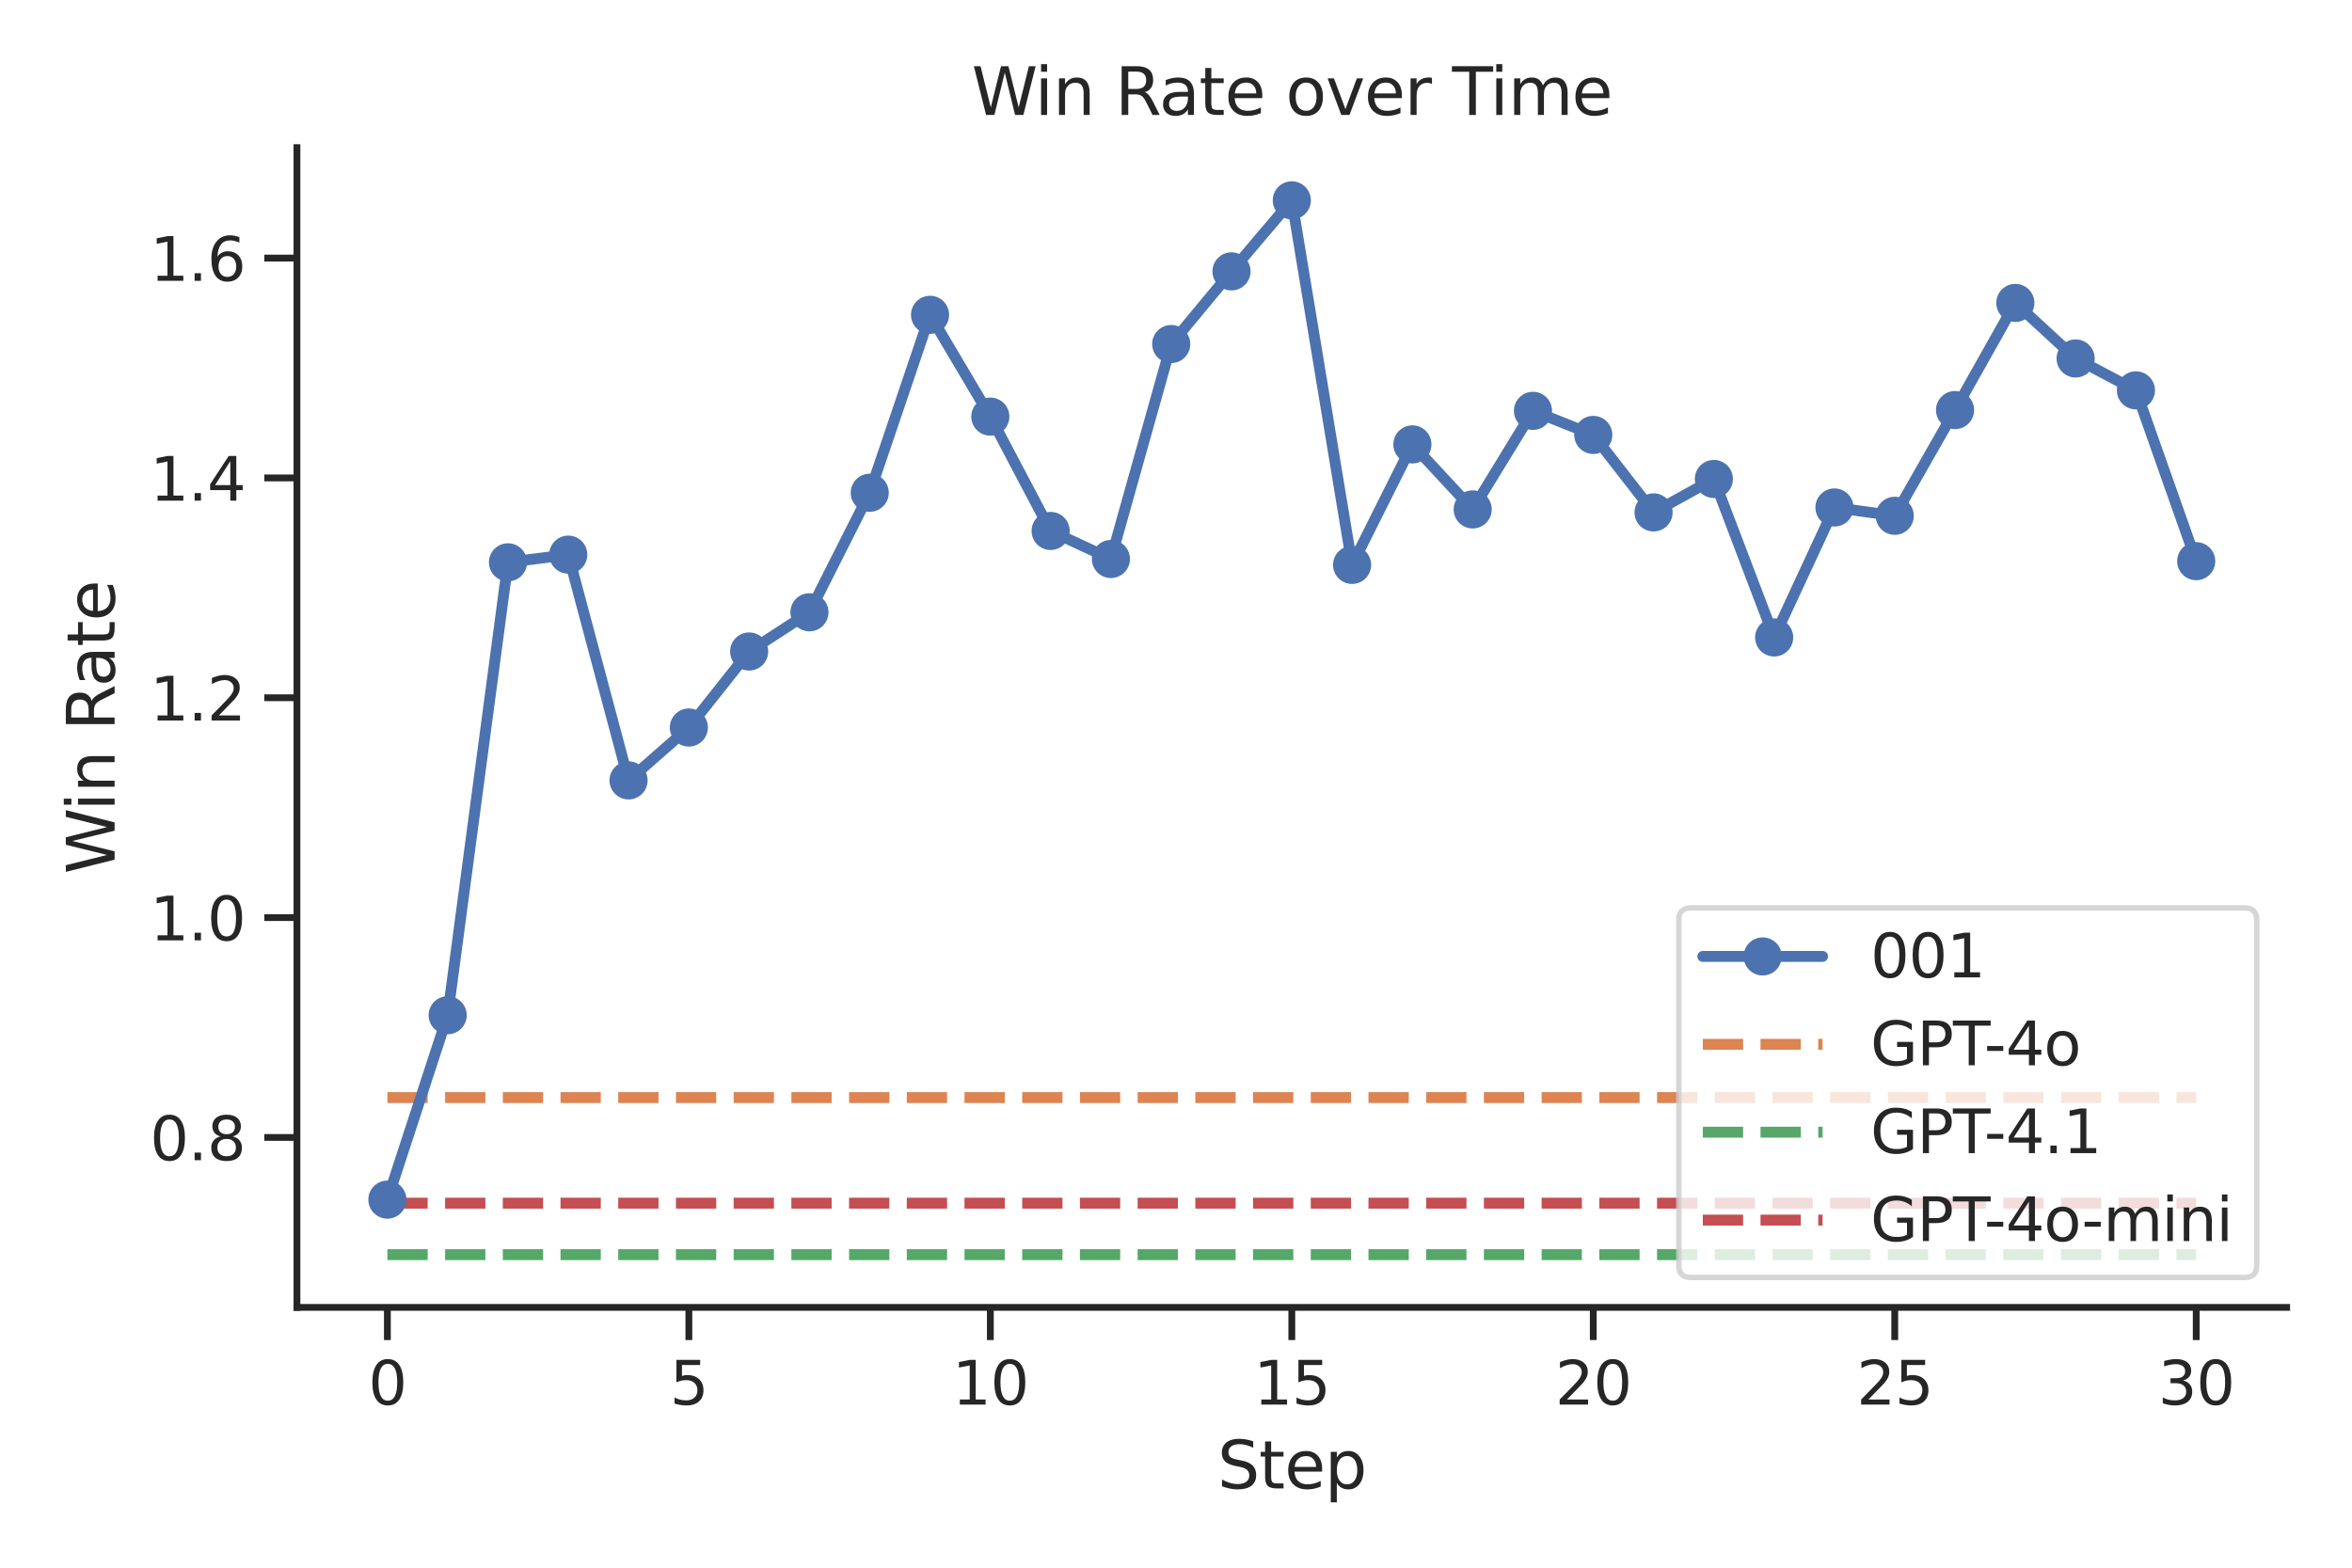 <?xml version="1.0" encoding="utf-8" standalone="no"?>
<!DOCTYPE svg PUBLIC "-//W3C//DTD SVG 1.1//EN"
  "http://www.w3.org/Graphics/SVG/1.1/DTD/svg11.dtd">
<svg xmlns:xlink="http://www.w3.org/1999/xlink" width="432pt" height="288pt" viewBox="0 0 432 288" xmlns="http://www.w3.org/2000/svg" version="1.1">
 <defs>
  <style type="text/css">*{stroke-linejoin: round; stroke-linecap: butt}</style>
 </defs>
 <g id="figure_1">
  <g id="patch_1">
   <path d="M 0 288 
L 432 288 
L 432 0 
L 0 0 
z
" style="fill: #ffffff"/>
  </g>
  <g id="axes_1">
   <g id="patch_2">
    <path d="M 54.54 240.18 
L 420 240.18 
L 420 27.12 
L 54.54 27.12 
z
" style="fill: #ffffff"/>
   </g>
   <g id="matplotlib.axis_1">
    <g id="xtick_1">
     <g id="line2d_1">
      <defs>
       <path id="m3ab318da73" d="M 0 0 
L 0 6 
" style="stroke: #262626; stroke-width: 1.25"/>
      </defs>
      <g>
       <use xlink:href="#m3ab318da73" x="71.152" y="240.18" style="fill: #262626; stroke: #262626; stroke-width: 1.25"/>
      </g>
     </g>
     <g id="text_1">
      <!-- 0 -->
      <g style="fill: #262626" transform="translate(67.652 258.038) scale(0.11 -0.11)">
       <defs>
        <path id="DejaVuSans-30" d="M 2034 4250 
Q 1547 4250 1301 3770 
Q 1056 3291 1056 2328 
Q 1056 1369 1301 889 
Q 1547 409 2034 409 
Q 2525 409 2770 889 
Q 3016 1369 3016 2328 
Q 3016 3291 2770 3770 
Q 2525 4250 2034 4250 
z
M 2034 4750 
Q 2819 4750 3233 4129 
Q 3647 3509 3647 2328 
Q 3647 1150 3233 529 
Q 2819 -91 2034 -91 
Q 1250 -91 836 529 
Q 422 1150 422 2328 
Q 422 3509 836 4129 
Q 1250 4750 2034 4750 
z
" transform="scale(0.016)"/>
       </defs>
       <use xlink:href="#DejaVuSans-30"/>
      </g>
     </g>
    </g>
    <g id="xtick_2">
     <g id="line2d_2">
      <g>
       <use xlink:href="#m3ab318da73" x="126.525" y="240.18" style="fill: #262626; stroke: #262626; stroke-width: 1.25"/>
      </g>
     </g>
     <g id="text_2">
      <!-- 5 -->
      <g style="fill: #262626" transform="translate(123.025 258.038) scale(0.11 -0.11)">
       <defs>
        <path id="DejaVuSans-35" d="M 691 4666 
L 3169 4666 
L 3169 4134 
L 1269 4134 
L 1269 2991 
Q 1406 3038 1543 3061 
Q 1681 3084 1819 3084 
Q 2600 3084 3056 2656 
Q 3513 2228 3513 1497 
Q 3513 744 3044 326 
Q 2575 -91 1722 -91 
Q 1428 -91 1123 -41 
Q 819 9 494 109 
L 494 744 
Q 775 591 1075 516 
Q 1375 441 1709 441 
Q 2250 441 2565 725 
Q 2881 1009 2881 1497 
Q 2881 1984 2565 2268 
Q 2250 2553 1709 2553 
Q 1456 2553 1204 2497 
Q 953 2441 691 2322 
L 691 4666 
z
" transform="scale(0.016)"/>
       </defs>
       <use xlink:href="#DejaVuSans-35"/>
      </g>
     </g>
    </g>
    <g id="xtick_3">
     <g id="line2d_3">
      <g>
       <use xlink:href="#m3ab318da73" x="181.897" y="240.18" style="fill: #262626; stroke: #262626; stroke-width: 1.25"/>
      </g>
     </g>
     <g id="text_3">
      <!-- 10 -->
      <g style="fill: #262626" transform="translate(174.899 258.038) scale(0.11 -0.11)">
       <defs>
        <path id="DejaVuSans-31" d="M 794 531 
L 1825 531 
L 1825 4091 
L 703 3866 
L 703 4441 
L 1819 4666 
L 2450 4666 
L 2450 531 
L 3481 531 
L 3481 0 
L 794 0 
L 794 531 
z
" transform="scale(0.016)"/>
       </defs>
       <use xlink:href="#DejaVuSans-31"/>
       <use xlink:href="#DejaVuSans-30" transform="translate(63.623 0)"/>
      </g>
     </g>
    </g>
    <g id="xtick_4">
     <g id="line2d_4">
      <g>
       <use xlink:href="#m3ab318da73" x="237.27" y="240.18" style="fill: #262626; stroke: #262626; stroke-width: 1.25"/>
      </g>
     </g>
     <g id="text_4">
      <!-- 15 -->
      <g style="fill: #262626" transform="translate(230.271 258.038) scale(0.11 -0.11)">
       <use xlink:href="#DejaVuSans-31"/>
       <use xlink:href="#DejaVuSans-35" transform="translate(63.623 0)"/>
      </g>
     </g>
    </g>
    <g id="xtick_5">
     <g id="line2d_5">
      <g>
       <use xlink:href="#m3ab318da73" x="292.643" y="240.18" style="fill: #262626; stroke: #262626; stroke-width: 1.25"/>
      </g>
     </g>
     <g id="text_5">
      <!-- 20 -->
      <g style="fill: #262626" transform="translate(285.644 258.038) scale(0.11 -0.11)">
       <defs>
        <path id="DejaVuSans-32" d="M 1228 531 
L 3431 531 
L 3431 0 
L 469 0 
L 469 531 
Q 828 903 1448 1529 
Q 2069 2156 2228 2338 
Q 2531 2678 2651 2914 
Q 2772 3150 2772 3378 
Q 2772 3750 2511 3984 
Q 2250 4219 1831 4219 
Q 1534 4219 1204 4116 
Q 875 4013 500 3803 
L 500 4441 
Q 881 4594 1212 4672 
Q 1544 4750 1819 4750 
Q 2544 4750 2975 4387 
Q 3406 4025 3406 3419 
Q 3406 3131 3298 2873 
Q 3191 2616 2906 2266 
Q 2828 2175 2409 1742 
Q 1991 1309 1228 531 
z
" transform="scale(0.016)"/>
       </defs>
       <use xlink:href="#DejaVuSans-32"/>
       <use xlink:href="#DejaVuSans-30" transform="translate(63.623 0)"/>
      </g>
     </g>
    </g>
    <g id="xtick_6">
     <g id="line2d_6">
      <g>
       <use xlink:href="#m3ab318da73" x="348.015" y="240.18" style="fill: #262626; stroke: #262626; stroke-width: 1.25"/>
      </g>
     </g>
     <g id="text_6">
      <!-- 25 -->
      <g style="fill: #262626" transform="translate(341.017 258.038) scale(0.11 -0.11)">
       <use xlink:href="#DejaVuSans-32"/>
       <use xlink:href="#DejaVuSans-35" transform="translate(63.623 0)"/>
      </g>
     </g>
    </g>
    <g id="xtick_7">
     <g id="line2d_7">
      <g>
       <use xlink:href="#m3ab318da73" x="403.388" y="240.18" style="fill: #262626; stroke: #262626; stroke-width: 1.25"/>
      </g>
     </g>
     <g id="text_7">
      <!-- 30 -->
      <g style="fill: #262626" transform="translate(396.389 258.038) scale(0.11 -0.11)">
       <defs>
        <path id="DejaVuSans-33" d="M 2597 2516 
Q 3050 2419 3304 2112 
Q 3559 1806 3559 1356 
Q 3559 666 3084 287 
Q 2609 -91 1734 -91 
Q 1441 -91 1130 -33 
Q 819 25 488 141 
L 488 750 
Q 750 597 1062 519 
Q 1375 441 1716 441 
Q 2309 441 2620 675 
Q 2931 909 2931 1356 
Q 2931 1769 2642 2001 
Q 2353 2234 1838 2234 
L 1294 2234 
L 1294 2753 
L 1863 2753 
Q 2328 2753 2575 2939 
Q 2822 3125 2822 3475 
Q 2822 3834 2567 4026 
Q 2313 4219 1838 4219 
Q 1578 4219 1281 4162 
Q 984 4106 628 3988 
L 628 4550 
Q 988 4650 1302 4700 
Q 1616 4750 1894 4750 
Q 2613 4750 3031 4423 
Q 3450 4097 3450 3541 
Q 3450 3153 3228 2886 
Q 3006 2619 2597 2516 
z
" transform="scale(0.016)"/>
       </defs>
       <use xlink:href="#DejaVuSans-33"/>
       <use xlink:href="#DejaVuSans-30" transform="translate(63.623 0)"/>
      </g>
     </g>
    </g>
    <g id="text_8">
     <!-- Step -->
     <g style="fill: #262626" transform="translate(223.608 273.444) scale(0.12 -0.12)">
      <defs>
       <path id="DejaVuSans-53" d="M 3425 4513 
L 3425 3897 
Q 3066 4069 2747 4153 
Q 2428 4238 2131 4238 
Q 1616 4238 1336 4038 
Q 1056 3838 1056 3469 
Q 1056 3159 1242 3001 
Q 1428 2844 1947 2747 
L 2328 2669 
Q 3034 2534 3370 2195 
Q 3706 1856 3706 1288 
Q 3706 609 3251 259 
Q 2797 -91 1919 -91 
Q 1588 -91 1214 -16 
Q 841 59 441 206 
L 441 856 
Q 825 641 1194 531 
Q 1563 422 1919 422 
Q 2459 422 2753 634 
Q 3047 847 3047 1241 
Q 3047 1584 2836 1778 
Q 2625 1972 2144 2069 
L 1759 2144 
Q 1053 2284 737 2584 
Q 422 2884 422 3419 
Q 422 4038 858 4394 
Q 1294 4750 2059 4750 
Q 2388 4750 2728 4690 
Q 3069 4631 3425 4513 
z
" transform="scale(0.016)"/>
       <path id="DejaVuSans-74" d="M 1172 4494 
L 1172 3500 
L 2356 3500 
L 2356 3053 
L 1172 3053 
L 1172 1153 
Q 1172 725 1289 603 
Q 1406 481 1766 481 
L 2356 481 
L 2356 0 
L 1766 0 
Q 1100 0 847 248 
Q 594 497 594 1153 
L 594 3053 
L 172 3053 
L 172 3500 
L 594 3500 
L 594 4494 
L 1172 4494 
z
" transform="scale(0.016)"/>
       <path id="DejaVuSans-65" d="M 3597 1894 
L 3597 1613 
L 953 1613 
Q 991 1019 1311 708 
Q 1631 397 2203 397 
Q 2534 397 2845 478 
Q 3156 559 3463 722 
L 3463 178 
Q 3153 47 2828 -22 
Q 2503 -91 2169 -91 
Q 1331 -91 842 396 
Q 353 884 353 1716 
Q 353 2575 817 3079 
Q 1281 3584 2069 3584 
Q 2775 3584 3186 3129 
Q 3597 2675 3597 1894 
z
M 3022 2063 
Q 3016 2534 2758 2815 
Q 2500 3097 2075 3097 
Q 1594 3097 1305 2825 
Q 1016 2553 972 2059 
L 3022 2063 
z
" transform="scale(0.016)"/>
       <path id="DejaVuSans-70" d="M 1159 525 
L 1159 -1331 
L 581 -1331 
L 581 3500 
L 1159 3500 
L 1159 2969 
Q 1341 3281 1617 3432 
Q 1894 3584 2278 3584 
Q 2916 3584 3314 3078 
Q 3713 2572 3713 1747 
Q 3713 922 3314 415 
Q 2916 -91 2278 -91 
Q 1894 -91 1617 61 
Q 1341 213 1159 525 
z
M 3116 1747 
Q 3116 2381 2855 2742 
Q 2594 3103 2138 3103 
Q 1681 3103 1420 2742 
Q 1159 2381 1159 1747 
Q 1159 1113 1420 752 
Q 1681 391 2138 391 
Q 2594 391 2855 752 
Q 3116 1113 3116 1747 
z
" transform="scale(0.016)"/>
      </defs>
      <use xlink:href="#DejaVuSans-53"/>
      <use xlink:href="#DejaVuSans-74" transform="translate(63.477 0)"/>
      <use xlink:href="#DejaVuSans-65" transform="translate(102.686 0)"/>
      <use xlink:href="#DejaVuSans-70" transform="translate(164.209 0)"/>
     </g>
    </g>
   </g>
   <g id="matplotlib.axis_2">
    <g id="ytick_1">
     <g id="line2d_8">
      <defs>
       <path id="m02b7e744f6" d="M 0 0 
L -6 0 
" style="stroke: #262626; stroke-width: 1.25"/>
      </defs>
      <g>
       <use xlink:href="#m02b7e744f6" x="54.54" y="208.959" style="fill: #262626; stroke: #262626; stroke-width: 1.25"/>
      </g>
     </g>
     <g id="text_9">
      <!-- 0.8 -->
      <g style="fill: #262626" transform="translate(27.547 213.139) scale(0.11 -0.11)">
       <defs>
        <path id="DejaVuSans-2e" d="M 684 794 
L 1344 794 
L 1344 0 
L 684 0 
L 684 794 
z
" transform="scale(0.016)"/>
        <path id="DejaVuSans-38" d="M 2034 2216 
Q 1584 2216 1326 1975 
Q 1069 1734 1069 1313 
Q 1069 891 1326 650 
Q 1584 409 2034 409 
Q 2484 409 2743 651 
Q 3003 894 3003 1313 
Q 3003 1734 2745 1975 
Q 2488 2216 2034 2216 
z
M 1403 2484 
Q 997 2584 770 2862 
Q 544 3141 544 3541 
Q 544 4100 942 4425 
Q 1341 4750 2034 4750 
Q 2731 4750 3128 4425 
Q 3525 4100 3525 3541 
Q 3525 3141 3298 2862 
Q 3072 2584 2669 2484 
Q 3125 2378 3379 2068 
Q 3634 1759 3634 1313 
Q 3634 634 3220 271 
Q 2806 -91 2034 -91 
Q 1263 -91 848 271 
Q 434 634 434 1313 
Q 434 1759 690 2068 
Q 947 2378 1403 2484 
z
M 1172 3481 
Q 1172 3119 1398 2916 
Q 1625 2713 2034 2713 
Q 2441 2713 2670 2916 
Q 2900 3119 2900 3481 
Q 2900 3844 2670 4047 
Q 2441 4250 2034 4250 
Q 1625 4250 1398 4047 
Q 1172 3844 1172 3481 
z
" transform="scale(0.016)"/>
       </defs>
       <use xlink:href="#DejaVuSans-30"/>
       <use xlink:href="#DejaVuSans-2e" transform="translate(63.623 0)"/>
       <use xlink:href="#DejaVuSans-38" transform="translate(95.41 0)"/>
      </g>
     </g>
    </g>
    <g id="ytick_2">
     <g id="line2d_9">
      <g>
       <use xlink:href="#m02b7e744f6" x="54.54" y="168.572" style="fill: #262626; stroke: #262626; stroke-width: 1.25"/>
      </g>
     </g>
     <g id="text_10">
      <!-- 1.0 -->
      <g style="fill: #262626" transform="translate(27.547 172.751) scale(0.11 -0.11)">
       <use xlink:href="#DejaVuSans-31"/>
       <use xlink:href="#DejaVuSans-2e" transform="translate(63.623 0)"/>
       <use xlink:href="#DejaVuSans-30" transform="translate(95.41 0)"/>
      </g>
     </g>
    </g>
    <g id="ytick_3">
     <g id="line2d_10">
      <g>
       <use xlink:href="#m02b7e744f6" x="54.54" y="128.185" style="fill: #262626; stroke: #262626; stroke-width: 1.25"/>
      </g>
     </g>
     <g id="text_11">
      <!-- 1.2 -->
      <g style="fill: #262626" transform="translate(27.547 132.364) scale(0.11 -0.11)">
       <use xlink:href="#DejaVuSans-31"/>
       <use xlink:href="#DejaVuSans-2e" transform="translate(63.623 0)"/>
       <use xlink:href="#DejaVuSans-32" transform="translate(95.41 0)"/>
      </g>
     </g>
    </g>
    <g id="ytick_4">
     <g id="line2d_11">
      <g>
       <use xlink:href="#m02b7e744f6" x="54.54" y="87.798" style="fill: #262626; stroke: #262626; stroke-width: 1.25"/>
      </g>
     </g>
     <g id="text_12">
      <!-- 1.4 -->
      <g style="fill: #262626" transform="translate(27.547 91.977) scale(0.11 -0.11)">
       <defs>
        <path id="DejaVuSans-34" d="M 2419 4116 
L 825 1625 
L 2419 1625 
L 2419 4116 
z
M 2253 4666 
L 3047 4666 
L 3047 1625 
L 3713 1625 
L 3713 1100 
L 3047 1100 
L 3047 0 
L 2419 0 
L 2419 1100 
L 313 1100 
L 313 1709 
L 2253 4666 
z
" transform="scale(0.016)"/>
       </defs>
       <use xlink:href="#DejaVuSans-31"/>
       <use xlink:href="#DejaVuSans-2e" transform="translate(63.623 0)"/>
       <use xlink:href="#DejaVuSans-34" transform="translate(95.41 0)"/>
      </g>
     </g>
    </g>
    <g id="ytick_5">
     <g id="line2d_12">
      <g>
       <use xlink:href="#m02b7e744f6" x="54.54" y="47.411" style="fill: #262626; stroke: #262626; stroke-width: 1.25"/>
      </g>
     </g>
     <g id="text_13">
      <!-- 1.6 -->
      <g style="fill: #262626" transform="translate(27.547 51.59) scale(0.11 -0.11)">
       <defs>
        <path id="DejaVuSans-36" d="M 2113 2584 
Q 1688 2584 1439 2293 
Q 1191 2003 1191 1497 
Q 1191 994 1439 701 
Q 1688 409 2113 409 
Q 2538 409 2786 701 
Q 3034 994 3034 1497 
Q 3034 2003 2786 2293 
Q 2538 2584 2113 2584 
z
M 3366 4563 
L 3366 3988 
Q 3128 4100 2886 4159 
Q 2644 4219 2406 4219 
Q 1781 4219 1451 3797 
Q 1122 3375 1075 2522 
Q 1259 2794 1537 2939 
Q 1816 3084 2150 3084 
Q 2853 3084 3261 2657 
Q 3669 2231 3669 1497 
Q 3669 778 3244 343 
Q 2819 -91 2113 -91 
Q 1303 -91 875 529 
Q 447 1150 447 2328 
Q 447 3434 972 4092 
Q 1497 4750 2381 4750 
Q 2619 4750 2861 4703 
Q 3103 4656 3366 4563 
z
" transform="scale(0.016)"/>
       </defs>
       <use xlink:href="#DejaVuSans-31"/>
       <use xlink:href="#DejaVuSans-2e" transform="translate(63.623 0)"/>
       <use xlink:href="#DejaVuSans-36" transform="translate(95.41 0)"/>
      </g>
     </g>
    </g>
    <g id="text_14">
     <!-- Win Rate -->
     <g style="fill: #262626" transform="translate(21.051 160.579) rotate(-90) scale(0.12 -0.12)">
      <defs>
       <path id="DejaVuSans-57" d="M 213 4666 
L 850 4666 
L 1831 722 
L 2809 4666 
L 3519 4666 
L 4500 722 
L 5478 4666 
L 6119 4666 
L 4947 0 
L 4153 0 
L 3169 4050 
L 2175 0 
L 1381 0 
L 213 4666 
z
" transform="scale(0.016)"/>
       <path id="DejaVuSans-69" d="M 603 3500 
L 1178 3500 
L 1178 0 
L 603 0 
L 603 3500 
z
M 603 4863 
L 1178 4863 
L 1178 4134 
L 603 4134 
L 603 4863 
z
" transform="scale(0.016)"/>
       <path id="DejaVuSans-6e" d="M 3513 2113 
L 3513 0 
L 2938 0 
L 2938 2094 
Q 2938 2591 2744 2837 
Q 2550 3084 2163 3084 
Q 1697 3084 1428 2787 
Q 1159 2491 1159 1978 
L 1159 0 
L 581 0 
L 581 3500 
L 1159 3500 
L 1159 2956 
Q 1366 3272 1645 3428 
Q 1925 3584 2291 3584 
Q 2894 3584 3203 3211 
Q 3513 2838 3513 2113 
z
" transform="scale(0.016)"/>
       <path id="DejaVuSans-20" transform="scale(0.016)"/>
       <path id="DejaVuSans-52" d="M 2841 2188 
Q 3044 2119 3236 1894 
Q 3428 1669 3622 1275 
L 4263 0 
L 3584 0 
L 2988 1197 
Q 2756 1666 2539 1819 
Q 2322 1972 1947 1972 
L 1259 1972 
L 1259 0 
L 628 0 
L 628 4666 
L 2053 4666 
Q 2853 4666 3247 4331 
Q 3641 3997 3641 3322 
Q 3641 2881 3436 2590 
Q 3231 2300 2841 2188 
z
M 1259 4147 
L 1259 2491 
L 2053 2491 
Q 2509 2491 2742 2702 
Q 2975 2913 2975 3322 
Q 2975 3731 2742 3939 
Q 2509 4147 2053 4147 
L 1259 4147 
z
" transform="scale(0.016)"/>
       <path id="DejaVuSans-61" d="M 2194 1759 
Q 1497 1759 1228 1600 
Q 959 1441 959 1056 
Q 959 750 1161 570 
Q 1363 391 1709 391 
Q 2188 391 2477 730 
Q 2766 1069 2766 1631 
L 2766 1759 
L 2194 1759 
z
M 3341 1997 
L 3341 0 
L 2766 0 
L 2766 531 
Q 2569 213 2275 61 
Q 1981 -91 1556 -91 
Q 1019 -91 701 211 
Q 384 513 384 1019 
Q 384 1609 779 1909 
Q 1175 2209 1959 2209 
L 2766 2209 
L 2766 2266 
Q 2766 2663 2505 2880 
Q 2244 3097 1772 3097 
Q 1472 3097 1187 3025 
Q 903 2953 641 2809 
L 641 3341 
Q 956 3463 1253 3523 
Q 1550 3584 1831 3584 
Q 2591 3584 2966 3190 
Q 3341 2797 3341 1997 
z
" transform="scale(0.016)"/>
      </defs>
      <use xlink:href="#DejaVuSans-57"/>
      <use xlink:href="#DejaVuSans-69" transform="translate(96.627 0)"/>
      <use xlink:href="#DejaVuSans-6e" transform="translate(124.41 0)"/>
      <use xlink:href="#DejaVuSans-20" transform="translate(187.789 0)"/>
      <use xlink:href="#DejaVuSans-52" transform="translate(219.576 0)"/>
      <use xlink:href="#DejaVuSans-61" transform="translate(286.809 0)"/>
      <use xlink:href="#DejaVuSans-74" transform="translate(348.088 0)"/>
      <use xlink:href="#DejaVuSans-65" transform="translate(387.297 0)"/>
     </g>
    </g>
   </g>
   <g id="line2d_13">
    <path d="M 71.152 201.632 
L 403.388 201.632 
" clip-path="url(#p8b60e2b7ca)" style="fill: none; stroke-dasharray: 7.4,3.2; stroke-dashoffset: 0; stroke: #dd8452; stroke-width: 2"/>
   </g>
   <g id="line2d_14">
    <path d="M 71.152 230.495 
L 403.388 230.495 
" clip-path="url(#p8b60e2b7ca)" style="fill: none; stroke-dasharray: 7.4,3.2; stroke-dashoffset: 0; stroke: #55a868; stroke-width: 2"/>
   </g>
   <g id="line2d_15">
    <path d="M 71.152 221.037 
L 403.388 221.037 
" clip-path="url(#p8b60e2b7ca)" style="fill: none; stroke-dasharray: 7.4,3.2; stroke-dashoffset: 0; stroke: #c44e52; stroke-width: 2"/>
   </g>
   <g id="line2d_16">
    <path d="M 71.152 220.381 
L 82.226 186.507 
L 93.301 103.306 
L 104.375 101.891 
L 115.45 143.368 
L 126.525 133.653 
L 137.599 119.686 
L 148.674 112.484 
L 159.748 90.524 
L 170.823 57.835 
L 181.897 76.537 
L 192.972 97.541 
L 204.046 102.692 
L 215.121 63.204 
L 226.195 49.855 
L 237.27 36.805 
L 248.345 103.776 
L 259.419 81.641 
L 270.494 93.584 
L 281.568 75.475 
L 292.643 79.9 
L 303.717 94.134 
L 314.792 87.993 
L 325.866 117.104 
L 336.941 93.228 
L 348.015 94.759 
L 359.09 75.334 
L 370.165 55.651 
L 381.239 65.854 
L 392.314 71.714 
L 403.388 103.092 
" clip-path="url(#p8b60e2b7ca)" style="fill: none; stroke: #4c72b0; stroke-width: 2; stroke-linecap: round"/>
    <defs>
     <path id="m8bc9d46c0c" d="M 0 3 
C 0.796 3 1.559 2.684 2.121 2.121 
C 2.684 1.559 3 0.796 3 0 
C 3 -0.796 2.684 -1.559 2.121 -2.121 
C 1.559 -2.684 0.796 -3 0 -3 
C -0.796 -3 -1.559 -2.684 -2.121 -2.121 
C -2.684 -1.559 -3 -0.796 -3 0 
C -3 0.796 -2.684 1.559 -2.121 2.121 
C -1.559 2.684 -0.796 3 0 3 
z
" style="stroke: #4c72b0"/>
    </defs>
    <g clip-path="url(#p8b60e2b7ca)">
     <use xlink:href="#m8bc9d46c0c" x="71.152" y="220.381" style="fill: #4c72b0; stroke: #4c72b0"/>
     <use xlink:href="#m8bc9d46c0c" x="82.226" y="186.507" style="fill: #4c72b0; stroke: #4c72b0"/>
     <use xlink:href="#m8bc9d46c0c" x="93.301" y="103.306" style="fill: #4c72b0; stroke: #4c72b0"/>
     <use xlink:href="#m8bc9d46c0c" x="104.375" y="101.891" style="fill: #4c72b0; stroke: #4c72b0"/>
     <use xlink:href="#m8bc9d46c0c" x="115.45" y="143.368" style="fill: #4c72b0; stroke: #4c72b0"/>
     <use xlink:href="#m8bc9d46c0c" x="126.525" y="133.653" style="fill: #4c72b0; stroke: #4c72b0"/>
     <use xlink:href="#m8bc9d46c0c" x="137.599" y="119.686" style="fill: #4c72b0; stroke: #4c72b0"/>
     <use xlink:href="#m8bc9d46c0c" x="148.674" y="112.484" style="fill: #4c72b0; stroke: #4c72b0"/>
     <use xlink:href="#m8bc9d46c0c" x="159.748" y="90.524" style="fill: #4c72b0; stroke: #4c72b0"/>
     <use xlink:href="#m8bc9d46c0c" x="170.823" y="57.835" style="fill: #4c72b0; stroke: #4c72b0"/>
     <use xlink:href="#m8bc9d46c0c" x="181.897" y="76.537" style="fill: #4c72b0; stroke: #4c72b0"/>
     <use xlink:href="#m8bc9d46c0c" x="192.972" y="97.541" style="fill: #4c72b0; stroke: #4c72b0"/>
     <use xlink:href="#m8bc9d46c0c" x="204.046" y="102.692" style="fill: #4c72b0; stroke: #4c72b0"/>
     <use xlink:href="#m8bc9d46c0c" x="215.121" y="63.204" style="fill: #4c72b0; stroke: #4c72b0"/>
     <use xlink:href="#m8bc9d46c0c" x="226.195" y="49.855" style="fill: #4c72b0; stroke: #4c72b0"/>
     <use xlink:href="#m8bc9d46c0c" x="237.27" y="36.805" style="fill: #4c72b0; stroke: #4c72b0"/>
     <use xlink:href="#m8bc9d46c0c" x="248.345" y="103.776" style="fill: #4c72b0; stroke: #4c72b0"/>
     <use xlink:href="#m8bc9d46c0c" x="259.419" y="81.641" style="fill: #4c72b0; stroke: #4c72b0"/>
     <use xlink:href="#m8bc9d46c0c" x="270.494" y="93.584" style="fill: #4c72b0; stroke: #4c72b0"/>
     <use xlink:href="#m8bc9d46c0c" x="281.568" y="75.475" style="fill: #4c72b0; stroke: #4c72b0"/>
     <use xlink:href="#m8bc9d46c0c" x="292.643" y="79.9" style="fill: #4c72b0; stroke: #4c72b0"/>
     <use xlink:href="#m8bc9d46c0c" x="303.717" y="94.134" style="fill: #4c72b0; stroke: #4c72b0"/>
     <use xlink:href="#m8bc9d46c0c" x="314.792" y="87.993" style="fill: #4c72b0; stroke: #4c72b0"/>
     <use xlink:href="#m8bc9d46c0c" x="325.866" y="117.104" style="fill: #4c72b0; stroke: #4c72b0"/>
     <use xlink:href="#m8bc9d46c0c" x="336.941" y="93.228" style="fill: #4c72b0; stroke: #4c72b0"/>
     <use xlink:href="#m8bc9d46c0c" x="348.015" y="94.759" style="fill: #4c72b0; stroke: #4c72b0"/>
     <use xlink:href="#m8bc9d46c0c" x="359.09" y="75.334" style="fill: #4c72b0; stroke: #4c72b0"/>
     <use xlink:href="#m8bc9d46c0c" x="370.165" y="55.651" style="fill: #4c72b0; stroke: #4c72b0"/>
     <use xlink:href="#m8bc9d46c0c" x="381.239" y="65.854" style="fill: #4c72b0; stroke: #4c72b0"/>
     <use xlink:href="#m8bc9d46c0c" x="392.314" y="71.714" style="fill: #4c72b0; stroke: #4c72b0"/>
     <use xlink:href="#m8bc9d46c0c" x="403.388" y="103.092" style="fill: #4c72b0; stroke: #4c72b0"/>
    </g>
   </g>
   <g id="patch_3">
    <path d="M 54.54 240.18 
L 54.54 27.12 
" style="fill: none; stroke: #262626; stroke-width: 1.25; stroke-linejoin: miter; stroke-linecap: square"/>
   </g>
   <g id="patch_4">
    <path d="M 54.54 240.18 
L 420 240.18 
" style="fill: none; stroke: #262626; stroke-width: 1.25; stroke-linejoin: miter; stroke-linecap: square"/>
   </g>
   <g id="text_15">
    <!-- Win Rate over Time -->
    <g style="fill: #262626" transform="translate(178.466 21.12) scale(0.12 -0.12)">
     <defs>
      <path id="DejaVuSans-6f" d="M 1959 3097 
Q 1497 3097 1228 2736 
Q 959 2375 959 1747 
Q 959 1119 1226 758 
Q 1494 397 1959 397 
Q 2419 397 2687 759 
Q 2956 1122 2956 1747 
Q 2956 2369 2687 2733 
Q 2419 3097 1959 3097 
z
M 1959 3584 
Q 2709 3584 3137 3096 
Q 3566 2609 3566 1747 
Q 3566 888 3137 398 
Q 2709 -91 1959 -91 
Q 1206 -91 779 398 
Q 353 888 353 1747 
Q 353 2609 779 3096 
Q 1206 3584 1959 3584 
z
" transform="scale(0.016)"/>
      <path id="DejaVuSans-76" d="M 191 3500 
L 800 3500 
L 1894 563 
L 2988 3500 
L 3597 3500 
L 2284 0 
L 1503 0 
L 191 3500 
z
" transform="scale(0.016)"/>
      <path id="DejaVuSans-72" d="M 2631 2963 
Q 2534 3019 2420 3045 
Q 2306 3072 2169 3072 
Q 1681 3072 1420 2755 
Q 1159 2438 1159 1844 
L 1159 0 
L 581 0 
L 581 3500 
L 1159 3500 
L 1159 2956 
Q 1341 3275 1631 3429 
Q 1922 3584 2338 3584 
Q 2397 3584 2469 3576 
Q 2541 3569 2628 3553 
L 2631 2963 
z
" transform="scale(0.016)"/>
      <path id="DejaVuSans-54" d="M -19 4666 
L 3928 4666 
L 3928 4134 
L 2272 4134 
L 2272 0 
L 1638 0 
L 1638 4134 
L -19 4134 
L -19 4666 
z
" transform="scale(0.016)"/>
      <path id="DejaVuSans-6d" d="M 3328 2828 
Q 3544 3216 3844 3400 
Q 4144 3584 4550 3584 
Q 5097 3584 5394 3201 
Q 5691 2819 5691 2113 
L 5691 0 
L 5113 0 
L 5113 2094 
Q 5113 2597 4934 2840 
Q 4756 3084 4391 3084 
Q 3944 3084 3684 2787 
Q 3425 2491 3425 1978 
L 3425 0 
L 2847 0 
L 2847 2094 
Q 2847 2600 2669 2842 
Q 2491 3084 2119 3084 
Q 1678 3084 1418 2786 
Q 1159 2488 1159 1978 
L 1159 0 
L 581 0 
L 581 3500 
L 1159 3500 
L 1159 2956 
Q 1356 3278 1631 3431 
Q 1906 3584 2284 3584 
Q 2666 3584 2933 3390 
Q 3200 3197 3328 2828 
z
" transform="scale(0.016)"/>
     </defs>
     <use xlink:href="#DejaVuSans-57"/>
     <use xlink:href="#DejaVuSans-69" transform="translate(96.627 0)"/>
     <use xlink:href="#DejaVuSans-6e" transform="translate(124.41 0)"/>
     <use xlink:href="#DejaVuSans-20" transform="translate(187.789 0)"/>
     <use xlink:href="#DejaVuSans-52" transform="translate(219.576 0)"/>
     <use xlink:href="#DejaVuSans-61" transform="translate(286.809 0)"/>
     <use xlink:href="#DejaVuSans-74" transform="translate(348.088 0)"/>
     <use xlink:href="#DejaVuSans-65" transform="translate(387.297 0)"/>
     <use xlink:href="#DejaVuSans-20" transform="translate(448.82 0)"/>
     <use xlink:href="#DejaVuSans-6f" transform="translate(480.607 0)"/>
     <use xlink:href="#DejaVuSans-76" transform="translate(541.789 0)"/>
     <use xlink:href="#DejaVuSans-65" transform="translate(600.969 0)"/>
     <use xlink:href="#DejaVuSans-72" transform="translate(662.492 0)"/>
     <use xlink:href="#DejaVuSans-20" transform="translate(703.605 0)"/>
     <use xlink:href="#DejaVuSans-54" transform="translate(735.393 0)"/>
     <use xlink:href="#DejaVuSans-69" transform="translate(793.352 0)"/>
     <use xlink:href="#DejaVuSans-6d" transform="translate(821.135 0)"/>
     <use xlink:href="#DejaVuSans-65" transform="translate(918.547 0)"/>
    </g>
   </g>
   <g id="legend_1">
    <g id="patch_5">
     <path d="M 310.559 234.68 
L 412.3 234.68 
Q 414.5 234.68 414.5 232.48 
L 414.5 168.996 
Q 414.5 166.796 412.3 166.796 
L 310.559 166.796 
Q 308.359 166.796 308.359 168.996 
L 308.359 232.48 
Q 308.359 234.68 310.559 234.68 
z
" style="fill: #ffffff; opacity: 0.8; stroke: #cccccc; stroke-linejoin: miter"/>
    </g>
    <g id="line2d_17">
     <path d="M 312.759 175.705 
L 323.759 175.705 
L 334.759 175.705 
" style="fill: none; stroke: #4c72b0; stroke-width: 2; stroke-linecap: round"/>
     <g>
      <use xlink:href="#m8bc9d46c0c" x="323.759" y="175.705" style="fill: #4c72b0; stroke: #4c72b0"/>
     </g>
    </g>
    <g id="text_16">
     <!-- 001 -->
     <g style="fill: #262626" transform="translate(343.559 179.555) scale(0.11 -0.11)">
      <use xlink:href="#DejaVuSans-30"/>
      <use xlink:href="#DejaVuSans-30" transform="translate(63.623 0)"/>
      <use xlink:href="#DejaVuSans-31" transform="translate(127.246 0)"/>
     </g>
    </g>
    <g id="line2d_18">
     <path d="M 312.759 191.85 
L 323.759 191.85 
L 334.759 191.85 
" style="fill: none; stroke-dasharray: 7.4,3.2; stroke-dashoffset: 0; stroke: #dd8452; stroke-width: 2"/>
    </g>
    <g id="text_17">
     <!-- GPT-4o -->
     <g style="fill: #262626" transform="translate(343.559 195.7) scale(0.11 -0.11)">
      <defs>
       <path id="DejaVuSans-47" d="M 3809 666 
L 3809 1919 
L 2778 1919 
L 2778 2438 
L 4434 2438 
L 4434 434 
Q 4069 175 3628 42 
Q 3188 -91 2688 -91 
Q 1594 -91 976 548 
Q 359 1188 359 2328 
Q 359 3472 976 4111 
Q 1594 4750 2688 4750 
Q 3144 4750 3555 4637 
Q 3966 4525 4313 4306 
L 4313 3634 
Q 3963 3931 3569 4081 
Q 3175 4231 2741 4231 
Q 1884 4231 1454 3753 
Q 1025 3275 1025 2328 
Q 1025 1384 1454 906 
Q 1884 428 2741 428 
Q 3075 428 3337 486 
Q 3600 544 3809 666 
z
" transform="scale(0.016)"/>
       <path id="DejaVuSans-50" d="M 1259 4147 
L 1259 2394 
L 2053 2394 
Q 2494 2394 2734 2622 
Q 2975 2850 2975 3272 
Q 2975 3691 2734 3919 
Q 2494 4147 2053 4147 
L 1259 4147 
z
M 628 4666 
L 2053 4666 
Q 2838 4666 3239 4311 
Q 3641 3956 3641 3272 
Q 3641 2581 3239 2228 
Q 2838 1875 2053 1875 
L 1259 1875 
L 1259 0 
L 628 0 
L 628 4666 
z
" transform="scale(0.016)"/>
       <path id="DejaVuSans-2d" d="M 313 2009 
L 1997 2009 
L 1997 1497 
L 313 1497 
L 313 2009 
z
" transform="scale(0.016)"/>
      </defs>
      <use xlink:href="#DejaVuSans-47"/>
      <use xlink:href="#DejaVuSans-50" transform="translate(77.49 0)"/>
      <use xlink:href="#DejaVuSans-54" transform="translate(137.793 0)"/>
      <use xlink:href="#DejaVuSans-2d" transform="translate(189.752 0)"/>
      <use xlink:href="#DejaVuSans-34" transform="translate(225.836 0)"/>
      <use xlink:href="#DejaVuSans-6f" transform="translate(289.459 0)"/>
     </g>
    </g>
    <g id="line2d_19">
     <path d="M 312.759 207.996 
L 323.759 207.996 
L 334.759 207.996 
" style="fill: none; stroke-dasharray: 7.4,3.2; stroke-dashoffset: 0; stroke: #55a868; stroke-width: 2"/>
    </g>
    <g id="text_18">
     <!-- GPT-4.1 -->
     <g style="fill: #262626" transform="translate(343.559 211.846) scale(0.11 -0.11)">
      <use xlink:href="#DejaVuSans-47"/>
      <use xlink:href="#DejaVuSans-50" transform="translate(77.49 0)"/>
      <use xlink:href="#DejaVuSans-54" transform="translate(137.793 0)"/>
      <use xlink:href="#DejaVuSans-2d" transform="translate(189.752 0)"/>
      <use xlink:href="#DejaVuSans-34" transform="translate(225.836 0)"/>
      <use xlink:href="#DejaVuSans-2e" transform="translate(289.459 0)"/>
      <use xlink:href="#DejaVuSans-31" transform="translate(321.246 0)"/>
     </g>
    </g>
    <g id="line2d_20">
     <path d="M 312.759 224.142 
L 323.759 224.142 
L 334.759 224.142 
" style="fill: none; stroke-dasharray: 7.4,3.2; stroke-dashoffset: 0; stroke: #c44e52; stroke-width: 2"/>
    </g>
    <g id="text_19">
     <!-- GPT-4o-mini -->
     <g style="fill: #262626" transform="translate(343.559 227.992) scale(0.11 -0.11)">
      <use xlink:href="#DejaVuSans-47"/>
      <use xlink:href="#DejaVuSans-50" transform="translate(77.49 0)"/>
      <use xlink:href="#DejaVuSans-54" transform="translate(137.793 0)"/>
      <use xlink:href="#DejaVuSans-2d" transform="translate(189.752 0)"/>
      <use xlink:href="#DejaVuSans-34" transform="translate(225.836 0)"/>
      <use xlink:href="#DejaVuSans-6f" transform="translate(289.459 0)"/>
      <use xlink:href="#DejaVuSans-2d" transform="translate(352.516 0)"/>
      <use xlink:href="#DejaVuSans-6d" transform="translate(388.6 0)"/>
      <use xlink:href="#DejaVuSans-69" transform="translate(486.012 0)"/>
      <use xlink:href="#DejaVuSans-6e" transform="translate(513.795 0)"/>
      <use xlink:href="#DejaVuSans-69" transform="translate(577.174 0)"/>
     </g>
    </g>
   </g>
  </g>
 </g>
 <defs>
  <clipPath id="p8b60e2b7ca">
   <rect x="54.54" y="27.12" width="365.46" height="213.06"/>
  </clipPath>
 </defs>
</svg>
